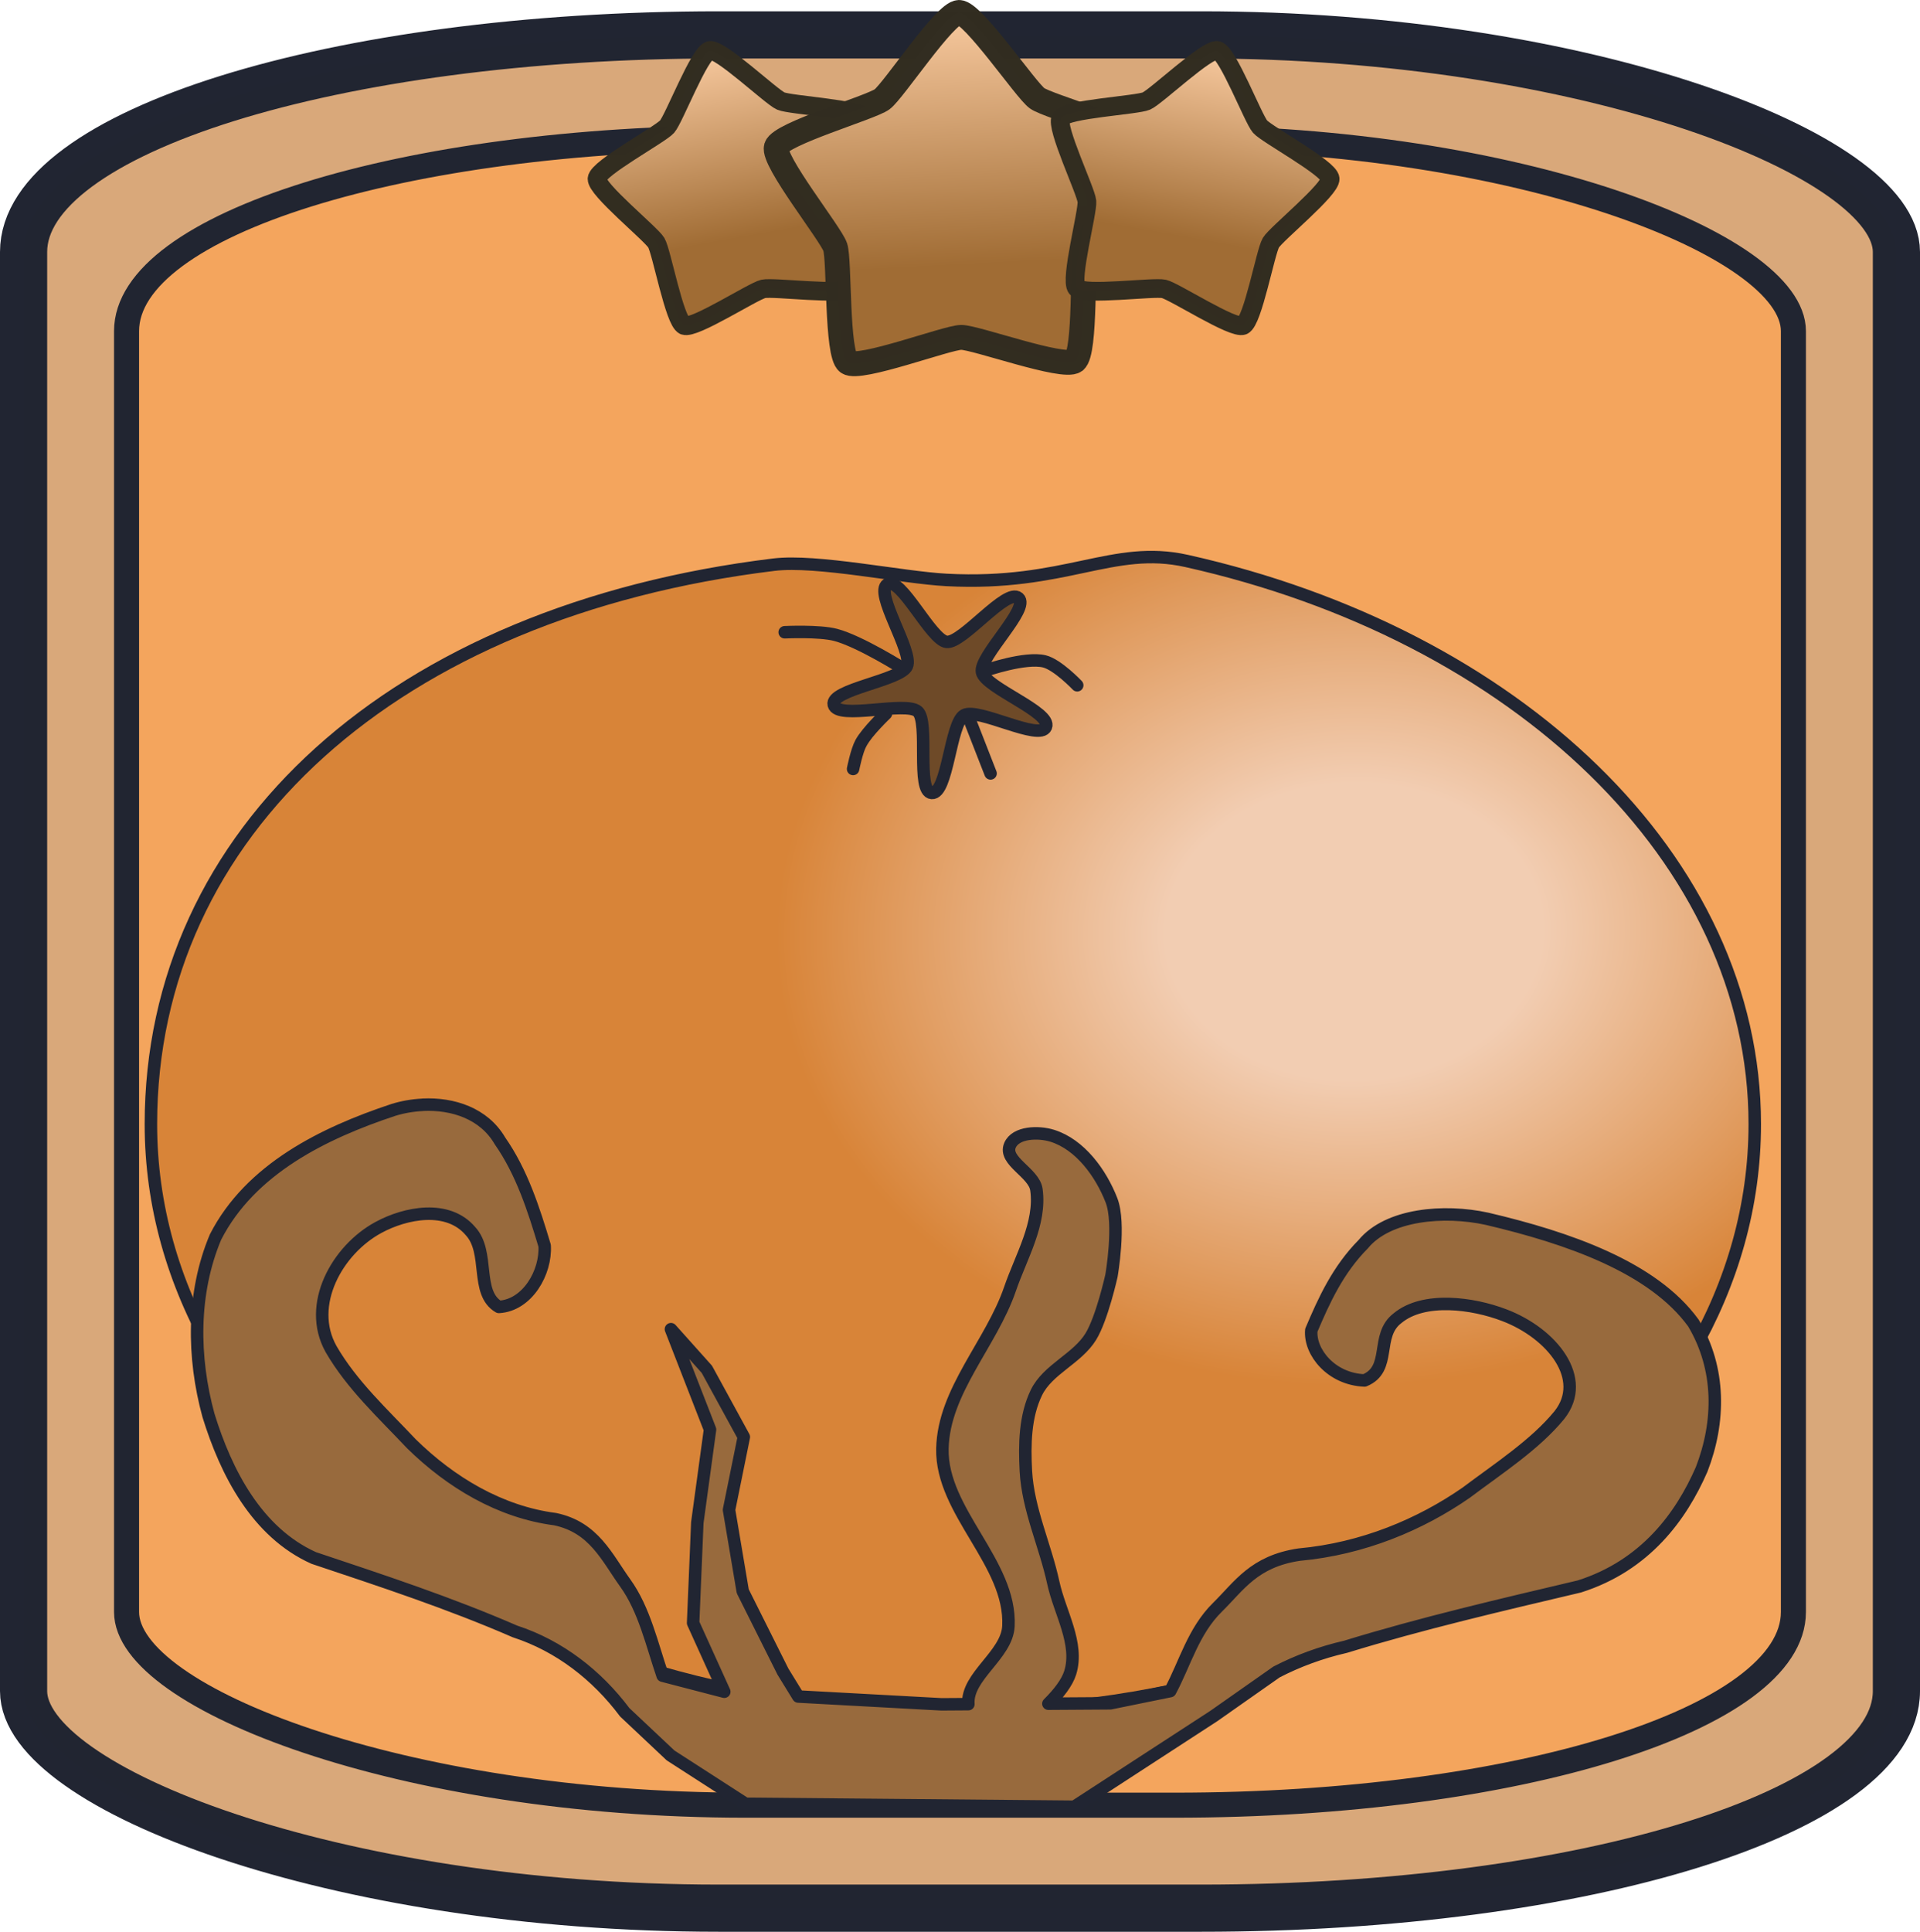 <?xml version="1.0" encoding="UTF-8" standalone="no"?>
<!-- Created with Inkscape (http://www.inkscape.org/) -->

<svg
   width="200"
   height="201.177"
   viewBox="0 0 52.917 53.228"
   version="1.1"
   id="svg1"
   inkscape:version="1.4.2 (f4327f4, 2025-05-13)"
   sodipodi:docname="BigFruit2.svg"
   xmlns:inkscape="http://www.inkscape.org/namespaces/inkscape"
   xmlns:sodipodi="http://sodipodi.sourceforge.net/DTD/sodipodi-0.dtd"
   xmlns:xlink="http://www.w3.org/1999/xlink"
   xmlns="http://www.w3.org/2000/svg"
   xmlns:svg="http://www.w3.org/2000/svg">
  <sodipodi:namedview
     id="namedview1"
     pagecolor="#ffffff"
     bordercolor="#000000"
     borderopacity="0.25"
     inkscape:showpageshadow="2"
     inkscape:pageopacity="0.0"
     inkscape:pagecheckerboard="0"
     inkscape:deskcolor="#d1d1d1"
     inkscape:document-units="mm"
     inkscape:zoom="2.271521"
     inkscape:cx="-36.979627"
     inkscape:cy="90.468017"
     inkscape:window-width="3840"
     inkscape:window-height="2054"
     inkscape:window-x="-11"
     inkscape:window-y="-11"
     inkscape:window-maximized="1"
     inkscape:current-layer="layer1" />
  <defs
     id="defs1">
    <inkscape:path-effect
       effect="spiro"
       id="path-effect8"
       is_visible="true"
       lpeversion="1" />
    <inkscape:path-effect
       effect="mirror_symmetry"
       start_point="17.255,9.245"
       end_point="17.255,29.301"
       center_point="17.255,19.273"
       id="path-effect5"
       is_visible="true"
       lpeversion="1.2"
       lpesatellites=""
       mode="free"
       discard_orig_path="false"
       fuse_paths="true"
       oposite_fuse="false"
       split_items="false"
       split_open="false"
       link_styles="false" />
    <inkscape:path-effect
       effect="mirror_symmetry"
       start_point="27.03,8.41"
       end_point="27.03,28.183"
       center_point="27.03,18.297"
       id="path-effect3"
       is_visible="true"
       lpeversion="1.2"
       lpesatellites=""
       mode="free"
       discard_orig_path="false"
       fuse_paths="false"
       oposite_fuse="false"
       split_items="false"
       split_open="false"
       link_styles="false" />
    <linearGradient
       inkscape:collect="always"
       xlink:href="#linearGradient33"
       id="linearGradient34"
       x1="9.158"
       y1="0.654"
       x2="9.524"
       y2="7.639"
       gradientUnits="userSpaceOnUse" />
    <linearGradient
       id="linearGradient33"
       inkscape:collect="always">
      <stop
         style="stop-color:#ffd1a8;stop-opacity:1;"
         offset="0"
         id="stop33" />
      <stop
         style="stop-color:#a06c34;stop-opacity:1;"
         offset="0.696"
         id="stop34" />
    </linearGradient>
    <inkscape:path-effect
       effect="spiro"
       id="path-effect8-8"
       is_visible="true"
       lpeversion="1" />
    <inkscape:path-effect
       effect="spiro"
       id="path-effect8-0"
       is_visible="true"
       lpeversion="1" />
    <inkscape:path-effect
       effect="spiro"
       id="path-effect8-0-9"
       is_visible="true"
       lpeversion="1" />
    <inkscape:path-effect
       effect="spiro"
       id="path-effect8-8-6"
       is_visible="true"
       lpeversion="1" />
    <inkscape:path-effect
       effect="spiro"
       id="path-effect8-3"
       is_visible="true"
       lpeversion="1" />
    <linearGradient
       inkscape:collect="always"
       xlink:href="#linearGradient33"
       id="linearGradient34-5"
       x1="9.158"
       y1="0.654"
       x2="9.524"
       y2="7.639"
       gradientUnits="userSpaceOnUse" />
    <linearGradient
       inkscape:collect="always"
       xlink:href="#linearGradient33"
       id="linearGradient34-5-6"
       x1="9.158"
       y1="0.654"
       x2="9.524"
       y2="7.639"
       gradientUnits="userSpaceOnUse" />
    <radialGradient
       inkscape:collect="always"
       xlink:href="#linearGradient2"
       id="radialGradient3"
       cx="35.648"
       cy="23.455"
       fx="35.648"
       fy="23.455"
       r="22.274"
       gradientTransform="matrix(0.919,-0.021,0.016,0.722,4.382,9.482)"
       gradientUnits="userSpaceOnUse" />
    <linearGradient
       id="linearGradient2"
       inkscape:collect="always">
      <stop
         style="stop-color:#f2cdb2;stop-opacity:1;"
         offset="0.254"
         id="stop2" />
      <stop
         style="stop-color:#d88438;stop-opacity:1;"
         offset="0.778"
         id="stop3" />
    </linearGradient>
  </defs>
  <g
     inkscape:label="Ebene 1"
     inkscape:groupmode="layer"
     id="layer1"
     transform="translate(-0.2)">
    <rect
       style="fill:#d9a87a;fill-opacity:1;stroke:#212532;stroke-width:1.3;stroke-linejoin:round;stroke-miterlimit:8.2;stroke-dasharray:none;stroke-opacity:0.996"
       id="rect1"
       width="51.617"
       height="51.617"
       x="0.85"
       y="0.961"
       ry="5.982"
       rx="19.158" />
    <rect
       style="fill:#f4a55d;fill-opacity:1;stroke:#212532;stroke-width:0.69;stroke-linejoin:round;stroke-miterlimit:8.2;stroke-dasharray:none;stroke-opacity:0.996"
       id="rect1-8"
       width="45.94"
       height="45.94"
       x="3.688"
       y="3.8"
       ry="5.324"
       rx="17.051" />
    <path
       id="path1"
       style="fill:url(#radialGradient3);stroke:#212532;stroke-width:0.344;stroke-linecap:round;stroke-linejoin:round"
       d="m 48.563,30.975 c 0,8.958 -9.895,16.22 -22.102,16.22 -12.206,0 -22.102,-7.262 -22.102,-16.22 0,-8.044 6.698,-14.138 17.165,-15.416 1.189,-0.145 3.519,0.354 4.762,0.42 3.289,0.175 4.579,-0.978 6.617,-0.523 9.064,2.024 15.66,8.206 15.66,15.52 z"
       sodipodi:nodetypes="sssssss" />
    <path
       sodipodi:type="star"
       style="fill:#6e4a28;fill-opacity:1;stroke:#212532;stroke-width:0.344;stroke-linecap:round;stroke-linejoin:round;stroke-opacity:1"
       id="path2"
       inkscape:flatsided="false"
       sodipodi:sides="5"
       sodipodi:cx="24.052809"
       sodipodi:cy="17.530012"
       sodipodi:r1="3.0910721"
       sodipodi:r2="1.0910414"
       sodipodi:arg1="0.82537685"
       sodipodi:arg2="1.4289266"
       inkscape:rounded="0.19"
       inkscape:randomized="0"
       d="m 26.149,19.801 c -0.311,0.301 -1.512,-1.242 -1.942,-1.191 -0.438,0.052 -1.277,1.822 -1.667,1.616 -0.383,-0.202 0.714,-1.822 0.533,-2.215 -0.184,-0.401 -2.127,-0.651 -2.052,-1.086 0.074,-0.427 1.953,0.116 2.272,-0.178 0.324,-0.299 -0.038,-2.224 0.399,-2.287 0.429,-0.061 0.494,1.894 0.871,2.105 0.385,0.216 2.104,-0.724 2.298,-0.328 0.191,0.389 -1.648,1.055 -1.733,1.479 -0.086,0.432 1.338,1.777 1.022,2.084 z"
       transform="rotate(-23.292,28.148,12.936)" />
    <path
       id="path3"
       style="fill:#986a3d;fill-opacity:1;stroke:#212532;stroke-width:0.344;stroke-linecap:round;stroke-linejoin:round;stroke-opacity:1"
       d="m 11.845,30.442 c -0.278,0.014 -0.552,0.062 -0.808,0.142 -1.915,0.636 -3.936,1.624 -4.897,3.501 -0.65,1.542 -0.632,3.317 -0.194,4.915 0.484,1.568 1.33,3.222 2.9,3.928 1.866,0.624 3.74,1.239 5.547,2.025 1.222,0.397 2.262,1.207 3.025,2.227 l 1.263,1.189 2.066,1.332 9.061,0.082 3.85,-2.503 1.725,-1.211 c 0.576,-0.298 1.214,-0.536 1.903,-0.694 2.099,-0.645 4.276,-1.15 6.443,-1.662 1.824,-0.579 2.807,-1.937 3.369,-3.224 0.508,-1.312 0.529,-2.768 -0.226,-4.034 -1.116,-1.541 -3.464,-2.351 -5.688,-2.873 -1.189,-0.26 -2.73,-0.126 -3.41,0.698 -0.704,0.711 -1.083,1.55 -1.433,2.373 -0.052,0.601 0.549,1.348 1.465,1.384 0.769,-0.315 0.283,-1.235 0.909,-1.714 0.723,-0.603 2.077,-0.419 2.949,-0.083 1.312,0.5 2.31,1.745 1.514,2.75 -0.666,0.814 -1.667,1.462 -2.571,2.141 -1.254,0.87 -2.837,1.544 -4.602,1.705 -1.247,0.185 -1.655,0.866 -2.247,1.447 -0.67,0.657 -0.898,1.555 -1.306,2.313 -7.1e-5,1.31e-4 7.1e-5,3.85e-4 0,5.16e-4 l -1.65,0.336 -1.708,0.011 5.16e-4,-5.16e-4 c 0.277,-0.275 0.515,-0.575 0.602,-0.855 0.248,-0.802 -0.288,-1.655 -0.466,-2.475 -0.224,-1.035 -0.701,-2.029 -0.757,-3.087 -0.038,-0.724 -0.026,-1.503 0.291,-2.155 0.314,-0.645 1.125,-0.932 1.5,-1.544 0.308,-0.503 0.568,-1.674 0.568,-1.674 0,0 0.252,-1.435 0,-2.082 -0.292,-0.749 -0.864,-1.536 -1.631,-1.776 -0.38,-0.119 -1.008,-0.104 -1.165,0.262 -0.187,0.436 0.663,0.753 0.728,1.223 0.13,0.935 -0.422,1.844 -0.728,2.737 -0.516,1.506 -1.828,2.805 -1.863,4.397 -0.039,1.739 1.904,3.154 1.82,4.892 -0.039,0.799 -1.159,1.38 -1.104,2.15 l -0.745,0.005 -3.944,-0.215 -0.423,-0.688 -1.107,-2.213 -0.378,-2.242 0.408,-2.009 -1.019,-1.864 -0.99,-1.106 1.077,2.766 -0.35,2.563 -0.116,2.766 0.859,1.895 -1.699,-0.442 c -0.295,-0.861 -0.506,-1.825 -1.027,-2.549 -0.51,-0.708 -0.861,-1.538 -1.935,-1.764 -1.52,-0.196 -2.882,-1.017 -3.962,-2.077 -0.779,-0.828 -1.64,-1.617 -2.214,-2.609 -0.685,-1.224 0.175,-2.741 1.304,-3.351 0.751,-0.409 1.916,-0.634 2.539,0.101 0.539,0.583 0.12,1.705 0.782,2.088 0.788,-0.045 1.305,-0.954 1.261,-1.687 -0.301,-1.002 -0.627,-2.024 -1.233,-2.891 -0.439,-0.753 -1.295,-1.033 -2.128,-0.993 z"
       sodipodi:nodetypes="sccccccccccccccccccccccccsscccsssssscsssssssccccccccccccccsccccccccs" />
    <path
       style="fill:#986a3d;fill-opacity:0;stroke:#212532;stroke-width:0.344;stroke-linecap:round;stroke-linejoin:round;stroke-opacity:1"
       d="m 25.1,18.427 c 0,0 -1.196,-0.755 -1.869,-0.933 -0.453,-0.119 -1.404,-0.073 -1.404,-0.073"
       id="path6"
       sodipodi:nodetypes="cac" />
    <path
       style="fill:#986a3d;fill-opacity:0;stroke:#212532;stroke-width:0.344;stroke-linecap:round;stroke-linejoin:round;stroke-opacity:1"
       d="m 27.377,18.47 c 0,0 1.08,-0.375 1.606,-0.247 0.363,0.088 0.906,0.659 0.906,0.659"
       id="path7"
       sodipodi:nodetypes="cac" />
    <path
       style="fill:#986a3d;fill-opacity:1;stroke:#212532;stroke-width:0.344;stroke-linecap:round;stroke-linejoin:round;stroke-opacity:1"
       d="m 26.883,19.729 0.618,1.582"
       id="path8"
       sodipodi:nodetypes="cc" />
    <path
       style="fill:#986a3d;fill-opacity:1;stroke:#212532;stroke-width:0.344;stroke-linecap:round;stroke-linejoin:round;stroke-opacity:1"
       d="m 24.618,19.664 c 0,0 -0.518,0.494 -0.688,0.804 -0.12,0.22 -0.218,0.72 -0.218,0.72"
       id="path9"
       sodipodi:nodetypes="cac" />
    <path
       sodipodi:type="star"
       style="fill:url(#linearGradient34-5-6);fill-opacity:1;fill-rule:nonzero;stroke:#322d21;stroke-width:0.443;stroke-linejoin:round;stroke-miterlimit:8.2;stroke-opacity:0.996"
       id="path1-5-7-0"
       inkscape:flatsided="false"
       sodipodi:sides="5"
       sodipodi:cx="9.3473988"
       sodipodi:cy="4.4553022"
       sodipodi:r1="3.4362388"
       sodipodi:r2="2.3474281"
       sodipodi:arg1="0.9357696"
       sodipodi:arg2="1.5640882"
       inkscape:rounded="0.12173243"
       inkscape:randomized="0"
       d="M 11.386,7.222 C 11.183,7.371 9.615,6.801 9.363,6.803 9.112,6.804 7.551,7.395 7.346,7.249 7.142,7.102 7.199,5.434 7.12,5.196 7.04,4.957 5.996,3.655 6.072,3.415 6.148,3.176 7.752,2.715 7.955,2.565 8.157,2.416 9.073,1.021 9.324,1.019 c 0.251,-0.002 1.186,1.381 1.39,1.528 0.204,0.146 1.815,0.586 1.894,0.825 0.079,0.239 -0.947,1.555 -1.024,1.794 -0.076,0.24 0.003,1.907 -0.199,2.056 z"
       inkscape:transform-center-x="0.33505975"
       inkscape:transform-center-y="-0.73490863"
       transform="matrix(-1.134,0.263,0.263,1.134,30.066,-2.217)" />
    <path
       sodipodi:type="star"
       style="fill:url(#linearGradient34);fill-opacity:1;fill-rule:nonzero;stroke:#322d21;stroke-width:0.443;stroke-linejoin:round;stroke-miterlimit:8.2;stroke-opacity:0.996"
       id="path1-5"
       inkscape:flatsided="false"
       sodipodi:sides="5"
       sodipodi:cx="9.3473988"
       sodipodi:cy="4.4553022"
       sodipodi:r1="3.4362388"
       sodipodi:r2="2.3474281"
       sodipodi:arg1="0.9357696"
       sodipodi:arg2="1.5640882"
       inkscape:rounded="0.12173243"
       inkscape:randomized="0"
       d="M 11.386,7.222 C 11.183,7.371 9.615,6.801 9.363,6.803 9.112,6.804 7.551,7.395 7.346,7.249 7.142,7.102 7.199,5.434 7.12,5.196 7.04,4.957 5.996,3.655 6.072,3.415 6.148,3.176 7.752,2.715 7.955,2.565 8.157,2.416 9.073,1.021 9.324,1.019 c 0.251,-0.002 1.186,1.381 1.39,1.528 0.204,0.146 1.815,0.586 1.894,0.825 0.079,0.239 -0.947,1.555 -1.024,1.794 -0.076,0.24 0.003,1.907 -0.199,2.056 z"
       inkscape:transform-center-x="0.10400057"
       inkscape:transform-center-y="-1.3089876"
       transform="matrix(1.548,0,0,1.548,12.198,-1.235)" />
    <path
       sodipodi:type="star"
       style="fill:url(#linearGradient34-5);fill-opacity:1;fill-rule:nonzero;stroke:#322d21;stroke-width:0.443;stroke-linejoin:round;stroke-miterlimit:8.2;stroke-opacity:0.996"
       id="path1-5-7"
       inkscape:flatsided="false"
       sodipodi:sides="5"
       sodipodi:cx="9.3473988"
       sodipodi:cy="4.4553022"
       sodipodi:r1="3.4362388"
       sodipodi:r2="2.3474281"
       sodipodi:arg1="0.9357696"
       sodipodi:arg2="1.5640882"
       inkscape:rounded="0.12173243"
       inkscape:randomized="0"
       d="M 11.386,7.222 C 11.183,7.371 9.615,6.801 9.363,6.803 9.112,6.804 7.551,7.395 7.346,7.249 7.142,7.102 7.199,5.434 7.12,5.196 7.04,4.957 5.996,3.655 6.072,3.415 6.148,3.176 7.752,2.715 7.955,2.565 8.157,2.416 9.073,1.021 9.324,1.019 c 0.251,-0.002 1.186,1.381 1.39,1.528 0.204,0.146 1.815,0.586 1.894,0.825 0.079,0.239 -0.947,1.555 -1.024,1.794 -0.076,0.24 0.003,1.907 -0.199,2.056 z"
       inkscape:transform-center-x="-0.33505941"
       inkscape:transform-center-y="-0.73490863"
       transform="matrix(1.134,0.263,-0.263,1.134,23.449,-2.217)" />
  </g>
</svg>
